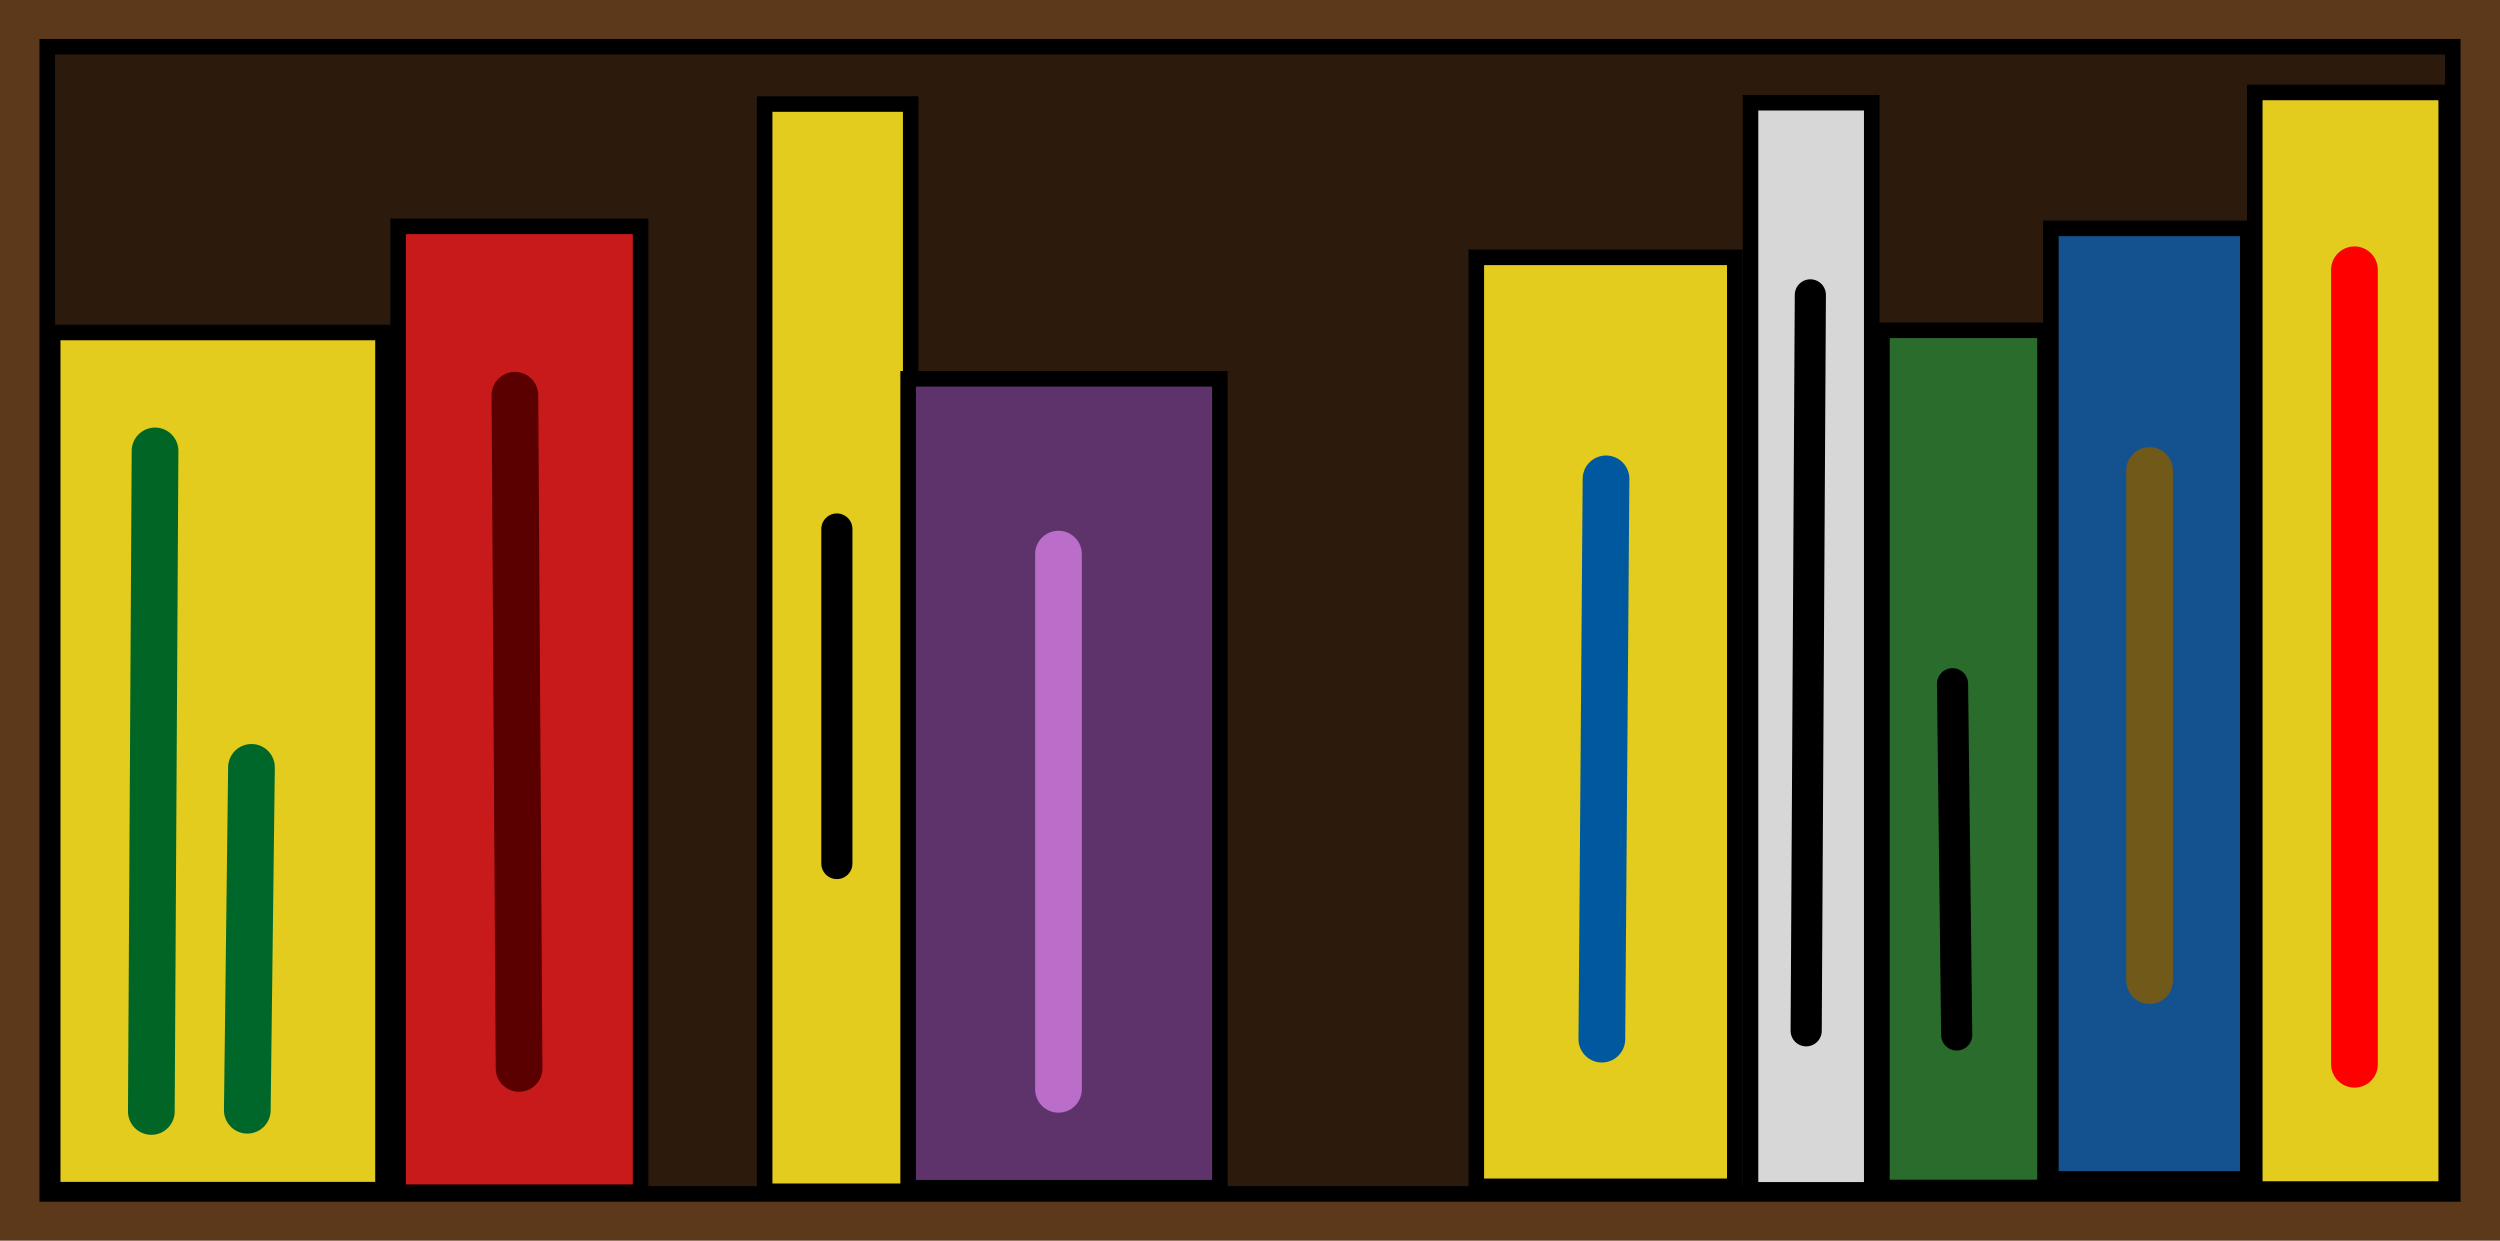 <svg version="1.1" xmlns="http://www.w3.org/2000/svg" xmlns:xlink="http://www.w3.org/1999/xlink" width="80.287" height="39.844" viewBox="0,0,80.287,39.844"><g transform="translate(-182.378,-250.078)"><g stroke-miterlimit="10"><g><path d="M182.378,289.922v-39.844h80.287v39.844z" fill="#5d391b" stroke="none" stroke-width="0" stroke-linecap="butt"/><path d="M183.896,288.42v-36.841h77.253v36.841z" fill="#2c1b0d" stroke="#000000" stroke-width="0.5" stroke-linecap="butt"/><path d="M184.07,288.284v-27.528h10.608v27.528z" fill="#e3cc1e" stroke="#000000" stroke-width="0.5" stroke-linecap="butt"/><path d="M206.934,288.336v-34.917h4.692v34.917z" fill="#e3cc1e" stroke="#000000" stroke-width="0.5" stroke-linecap="butt"/><path d="M254.789,288.264v-35.217h6.149v35.217z" fill="#e3cc1e" stroke="#000000" stroke-width="0.5" stroke-linecap="butt"/><path d="M229.789,288.177v-29.835h8.302v29.835z" fill="#e3cc1e" stroke="#000000" stroke-width="0.5" stroke-linecap="butt"/><path d="M211.543,288.222v-25.979h10.011v25.979z" fill="#5e336c" stroke="#000000" stroke-width="0.5" stroke-linecap="butt"/><path d="M195.163,288.366v-31.019h7.788v31.019z" fill="#c81a1a" stroke="#000000" stroke-width="0.5" stroke-linecap="butt"/><path d="M238.595,288.29v-34.913h3.894v34.913z" fill="#d7d7d7" stroke="#000000" stroke-width="0.5" stroke-linecap="butt"/><path d="M242.816,288.214v-27.528h5.237v27.528z" fill="#296c2c" stroke="#000000" stroke-width="0.5" stroke-linecap="butt"/><path d="M248.241,287.939v-30.527h6.324v30.527z" fill="#13518f" stroke="#000000" stroke-width="0.5" stroke-linecap="butt"/><path d="M187.357,264.559l-0.119,21.213" fill="none" stroke="#006525" stroke-width="1.5" stroke-linecap="round"/><path d="M190.32,285.733l0.134,-11.011" fill="none" stroke="#00672b" stroke-width="1.5" stroke-linecap="round"/><path d="M199.048,284.39l-0.134,-21.619" fill="none" stroke="#5a0000" stroke-width="1.5" stroke-linecap="round"/><path d="M216.371,285.061v-17.188" fill="none" stroke="#ba6dc9" stroke-width="1.5" stroke-linecap="round"/><path d="M209.254,277.81v-10.743" fill="none" stroke="#000000" stroke-width="1" stroke-linecap="round"/><path d="M233.821,283.45l0.134,-17.994" fill="none" stroke="#00589e" stroke-width="1.5" stroke-linecap="round"/><path d="M251.412,281.57v-16.382" fill="none" stroke="#71591a" stroke-width="1.5" stroke-linecap="round"/><path d="M257.991,284.256v-25.514" fill="none" stroke="#ff0000" stroke-width="1.5" stroke-linecap="round"/><path d="M240.517,259.548l-0.134,23.634" fill="none" stroke="#000000" stroke-width="1" stroke-linecap="round"/><path d="M245.083,272.036l0.134,11.28" fill="none" stroke="#000000" stroke-width="1" stroke-linecap="round"/></g></g></g></svg>